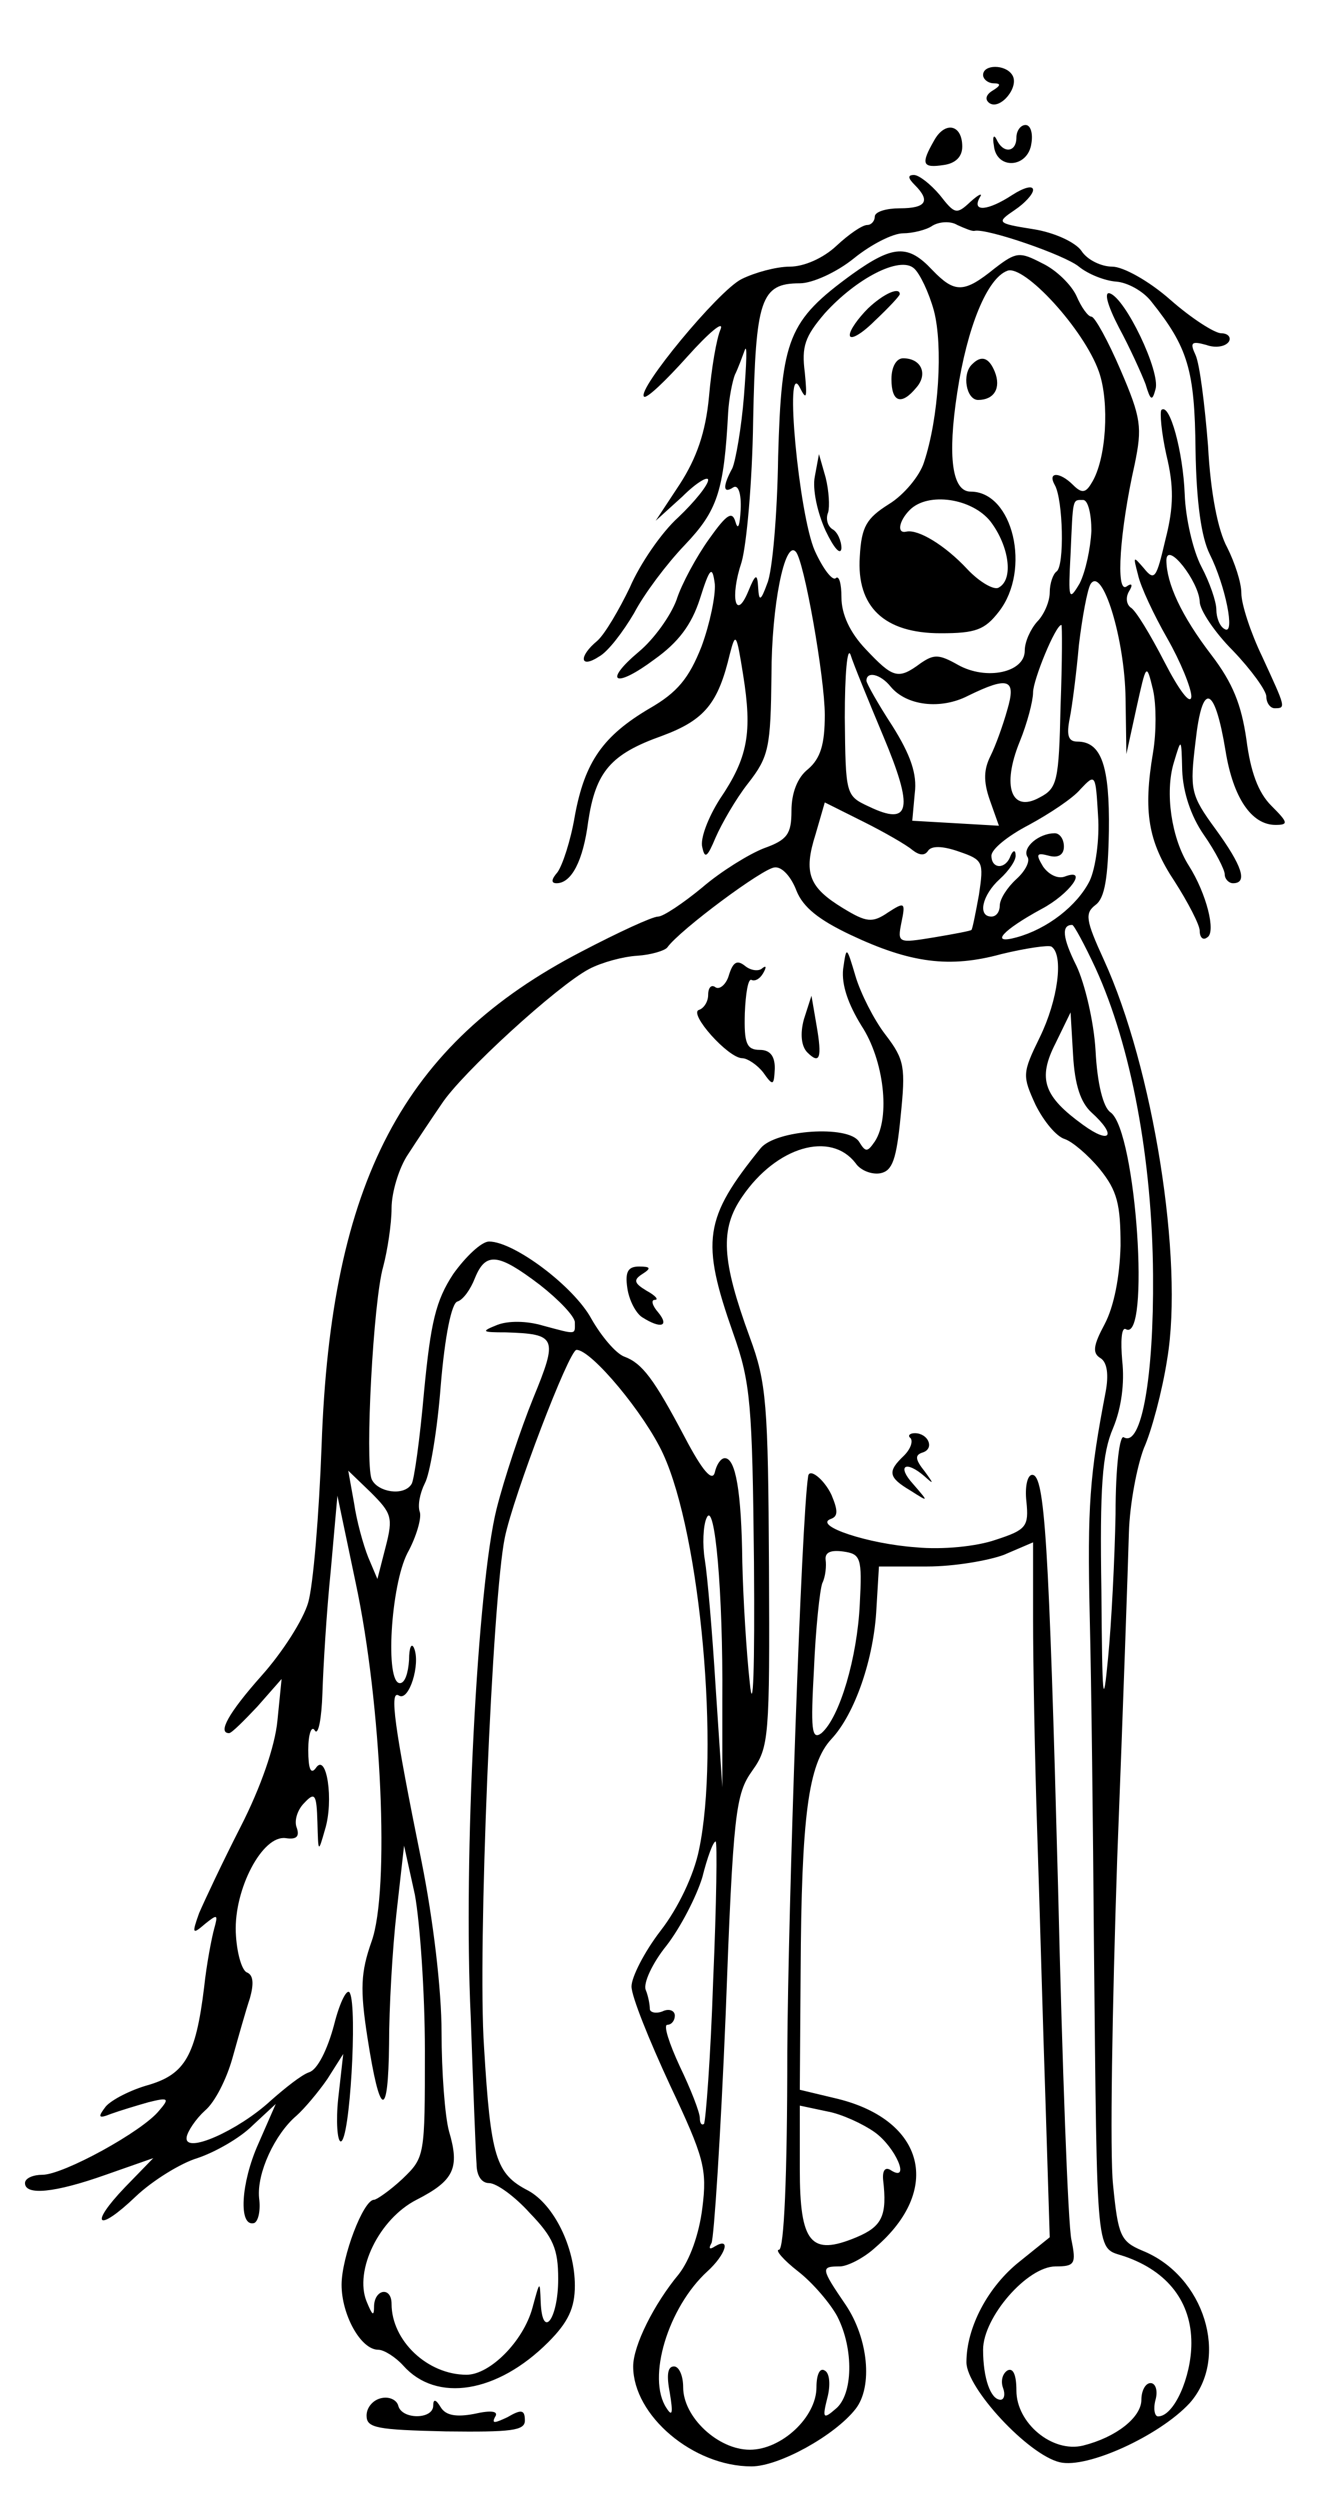 <?xml version="1.0" standalone="no"?>
<!DOCTYPE svg PUBLIC "-//W3C//DTD SVG 20010904//EN"
 "http://www.w3.org/TR/2001/REC-SVG-20010904/DTD/svg10.dtd">
<svg version="1.0" xmlns="http://www.w3.org/2000/svg"
 width="160pt" height="300pt" viewBox="0 0 160 300"
 preserveAspectRatio="xMidYMid meet">
<g transform="translate(0,300) scale(0.1,-0.1)"
fill="#000000" stroke="none">
<path d="M1180 2910 c0 -5 6 -10 13 -10 9 0 8 -3 -2 -9 -8 -5 -9 -11 -3 -15
13 -8 36 20 27 34 -8 13 -35 13 -35 0z"/>
<path d="M1121 2831 c-16 -28 -14 -33 12 -29 14 2 22 10 22 22 0 27 -21 31
-34 7z"/>
<path d="M1220 2835 c0 -18 -16 -20 -24 -2 -3 6 -5 3 -3 -8 3 -29 41 -27 45 3
2 12 -1 22 -7 22 -6 0 -11 -7 -11 -15z"/>
<path d="M1098 2778 c19 -19 14 -28 -18 -28 -16 0 -30 -4 -30 -10 0 -5 -4 -10
-9 -10 -6 0 -22 -11 -37 -25 -16 -15 -39 -25 -56 -25 -16 0 -42 -7 -58 -15
-28 -14 -126 -133 -117 -141 3 -3 26 19 52 48 26 29 44 44 40 33 -5 -11 -11
-47 -14 -81 -4 -43 -15 -74 -35 -105 l-29 -44 32 29 c17 17 31 25 31 20 0 -6
-16 -26 -36 -45 -20 -18 -46 -56 -58 -84 -13 -27 -30 -56 -39 -64 -23 -19 -21
-34 2 -19 11 6 29 30 42 52 12 23 39 59 61 82 39 41 47 64 52 159 1 17 5 37 8
45 4 8 9 22 12 30 3 8 2 -16 -1 -55 -3 -38 -10 -78 -14 -87 -12 -22 -11 -31 1
-23 6 4 10 -7 9 -27 -1 -18 -3 -25 -6 -15 -4 14 -10 11 -32 -20 -15 -21 -33
-54 -39 -73 -7 -19 -27 -47 -45 -62 -44 -37 -29 -45 19 -9 28 20 44 41 54 72
12 38 15 41 18 18 1 -14 -6 -48 -16 -75 -15 -38 -29 -55 -62 -74 -56 -33 -78
-64 -90 -129 -5 -30 -15 -60 -21 -68 -7 -8 -8 -13 -1 -13 18 0 32 27 38 74 9
60 27 81 89 103 51 19 67 39 81 98 7 27 8 25 16 -25 11 -69 6 -99 -28 -149
-14 -22 -24 -48 -21 -58 3 -14 6 -12 16 12 7 16 24 46 39 65 25 32 27 43 28
130 0 83 16 162 29 148 10 -9 35 -152 35 -196 0 -35 -5 -52 -20 -65 -13 -10
-20 -29 -20 -50 0 -28 -5 -35 -33 -45 -18 -7 -52 -28 -74 -47 -23 -19 -47 -35
-53 -35 -7 0 -48 -19 -92 -42 -214 -111 -301 -276 -312 -593 -3 -82 -10 -167
-16 -188 -6 -21 -31 -60 -56 -88 -40 -45 -53 -69 -39 -69 3 0 18 15 34 32 l29
33 -5 -50 c-3 -31 -20 -80 -44 -127 -22 -43 -44 -90 -50 -104 -9 -25 -8 -26 7
-13 15 12 16 12 11 -6 -3 -11 -9 -42 -12 -70 -10 -82 -23 -104 -66 -117 -22
-6 -45 -18 -52 -26 -10 -13 -9 -15 6 -9 11 4 31 10 45 14 24 6 26 5 13 -10
-20 -25 -115 -77 -140 -77 -11 0 -21 -4 -21 -10 0 -15 35 -12 97 10 l57 20
-34 -35 c-44 -46 -33 -55 13 -11 20 19 54 40 74 46 21 7 51 24 66 39 l28 26
-21 -48 c-21 -47 -24 -100 -5 -95 5 2 8 15 6 30 -3 30 19 77 45 99 9 8 26 28
37 44 l19 30 -6 -53 c-3 -28 -1 -52 3 -52 11 0 20 160 11 178 -3 7 -12 -10
-19 -38 -8 -30 -20 -54 -30 -57 -9 -3 -29 -19 -46 -34 -39 -36 -104 -65 -101
-44 1 7 11 22 22 32 12 10 26 38 33 63 7 25 16 57 21 72 5 18 4 28 -4 31 -6 3
-12 24 -13 48 -2 52 32 117 60 113 13 -2 17 2 13 13 -3 8 1 21 9 29 13 14 15
11 16 -23 1 -37 1 -37 9 -9 11 35 2 94 -11 74 -6 -8 -9 -1 -9 22 0 19 4 30 8
23 4 -6 8 14 9 45 1 32 5 98 10 147 l8 90 22 -105 c31 -145 41 -369 19 -430
-13 -37 -14 -57 -5 -115 15 -97 25 -100 26 -8 0 43 4 114 9 158 l9 80 13 -59
c6 -33 12 -117 12 -187 0 -127 0 -128 -27 -154 -15 -14 -31 -25 -34 -25 -13 0
-39 -69 -39 -102 0 -36 23 -78 44 -78 7 0 21 -9 30 -19 40 -45 113 -33 174 28
24 24 32 41 32 68 0 46 -25 97 -56 114 -39 20 -45 40 -53 172 -8 117 10 541
25 612 10 49 77 225 86 225 18 0 82 -77 104 -125 45 -98 68 -357 43 -475 -6
-30 -25 -70 -46 -97 -20 -26 -35 -56 -35 -67 0 -12 21 -64 46 -118 41 -87 45
-101 39 -148 -4 -32 -15 -62 -28 -79 -30 -36 -55 -86 -55 -111 0 -59 72 -120
142 -120 33 0 100 37 125 69 21 27 15 85 -12 125 -30 44 -30 46 -7 46 9 0 29
10 43 23 80 69 59 152 -45 178 l-46 11 1 142 c1 186 9 249 37 279 28 30 51 96
54 157 l3 50 58 0 c32 0 73 7 92 14 l35 15 0 -92 c0 -51 2 -166 5 -257 3 -91
7 -237 10 -325 l5 -160 -36 -29 c-38 -30 -64 -79 -64 -121 0 -31 74 -111 112
-120 33 -8 120 32 156 71 48 54 18 153 -57 183 -26 11 -29 18 -35 79 -4 37 -1
213 5 392 7 179 13 354 14 390 1 36 10 81 18 102 9 20 22 68 28 107 20 119
-17 350 -76 479 -22 48 -23 56 -10 66 11 8 15 32 16 89 1 78 -9 107 -38 107
-11 0 -13 8 -9 28 3 15 8 54 11 88 4 33 10 66 14 73 14 22 41 -65 42 -137 l1
-67 12 55 c12 54 12 55 20 22 4 -18 4 -51 0 -75 -12 -71 -6 -107 26 -155 16
-25 30 -52 30 -59 0 -8 4 -12 9 -8 11 6 -1 53 -22 86 -21 33 -29 88 -18 124 9
30 9 30 10 -10 1 -25 10 -54 26 -77 14 -20 25 -42 25 -47 0 -6 5 -11 10 -11
18 0 11 21 -21 65 -30 41 -31 47 -24 105 8 73 23 68 36 -11 9 -56 31 -89 60
-89 16 0 15 3 -5 23 -16 16 -25 41 -30 80 -6 41 -16 67 -42 101 -36 47 -54 86
-54 114 1 23 39 -26 40 -50 0 -10 18 -37 40 -59 22 -23 40 -48 40 -55 0 -8 5
-14 10 -14 14 0 13 1 -15 62 -14 29 -25 63 -25 76 0 13 -8 37 -17 55 -11 20
-20 65 -23 122 -4 50 -10 98 -15 109 -7 15 -5 17 13 12 11 -4 23 -2 27 4 3 5
-1 10 -9 10 -8 0 -36 18 -61 40 -26 23 -57 40 -70 40 -13 0 -30 8 -37 19 -7
10 -32 22 -58 26 -44 7 -44 8 -22 23 12 8 22 19 22 24 0 6 -11 3 -25 -6 -29
-19 -49 -21 -39 -3 4 6 -1 4 -11 -5 -17 -16 -19 -15 -37 8 -11 13 -25 24 -31
24 -8 0 -7 -4 1 -12z m72 -55 c15 3 108 -29 125 -43 11 -9 31 -17 45 -18 13
-1 32 -11 42 -24 44 -55 52 -82 53 -178 1 -63 7 -105 17 -125 19 -38 31 -98
18 -90 -6 3 -10 14 -10 23 0 10 -8 33 -18 52 -10 19 -19 58 -20 87 -2 51 -18
110 -28 101 -2 -3 0 -27 6 -54 9 -37 9 -62 -1 -101 -11 -47 -13 -51 -26 -35
-13 15 -13 15 -7 -8 3 -14 19 -48 35 -76 16 -28 29 -60 29 -70 -1 -11 -15 8
-32 41 -17 33 -35 63 -41 66 -5 4 -6 12 -2 19 5 8 4 11 -3 6 -13 -8 -8 67 10
147 9 44 8 55 -17 113 -15 35 -31 64 -35 64 -4 0 -12 11 -18 25 -6 13 -24 31
-41 39 -27 14 -31 14 -57 -6 -37 -30 -48 -30 -75 -2 -29 31 -47 30 -96 -5 -77
-56 -85 -77 -89 -219 -1 -70 -7 -138 -13 -152 -8 -22 -10 -22 -11 -5 -1 17 -3
17 -12 -5 -15 -36 -22 -7 -8 35 6 20 13 96 14 170 3 146 9 165 56 165 15 0 44
13 65 30 21 17 47 30 59 30 11 0 28 4 35 9 8 5 22 6 30 1 9 -4 18 -8 21 -7z
m-49 -96 c11 -42 6 -128 -12 -182 -5 -16 -24 -39 -42 -50 -27 -17 -33 -27 -35
-63 -4 -60 29 -92 97 -92 42 0 53 4 70 26 39 50 17 144 -34 144 -22 0 -28 41
-16 119 12 79 36 137 60 146 20 8 92 -70 110 -121 13 -37 9 -106 -9 -134 -7
-12 -12 -12 -22 -2 -16 16 -31 16 -22 0 10 -17 12 -98 2 -104 -4 -3 -8 -14 -8
-25 0 -11 -7 -27 -15 -35 -8 -9 -15 -24 -15 -35 0 -26 -46 -36 -80 -17 -23 13
-29 13 -45 2 -27 -20 -33 -18 -66 17 -19 20 -29 42 -29 62 0 17 -3 27 -7 23
-4 -3 -15 11 -25 33 -19 43 -37 233 -18 196 8 -16 9 -13 6 18 -4 31 0 43 24
71 38 42 90 69 107 54 7 -6 18 -29 24 -51z m68 -253 c22 -29 28 -69 10 -79 -5
-4 -23 6 -38 22 -27 29 -59 48 -73 45 -12 -3 -9 13 4 26 22 22 75 14 97 -14z
m121 -11 c-1 -21 -7 -49 -14 -63 -13 -22 -14 -20 -11 35 3 68 2 65 15 65 6 0
10 -17 10 -37z m-37 -210 c-2 -91 -4 -99 -25 -110 -34 -19 -46 13 -24 67 9 22
16 49 16 59 0 15 27 81 34 81 1 0 1 -44 -1 -97z m-213 -36 c37 -88 33 -109
-17 -85 -28 13 -28 14 -29 107 0 52 3 86 7 75 3 -10 21 -54 39 -97z m9 59 c19
-23 60 -28 93 -11 49 24 58 20 47 -17 -5 -18 -14 -43 -20 -55 -8 -16 -9 -30
-1 -53 l11 -31 -52 3 -52 3 3 33 c3 23 -5 46 -27 81 -17 26 -31 51 -31 54 0
12 17 8 29 -7z m239 -233 c-15 -30 -51 -58 -88 -68 -33 -9 -16 9 30 34 34 18
57 50 28 39 -8 -3 -19 2 -26 12 -9 15 -8 17 7 13 11 -3 18 1 18 11 0 9 -5 16
-11 16 -19 0 -39 -17 -33 -28 4 -5 -2 -17 -13 -27 -11 -10 -20 -24 -20 -32 0
-7 -4 -13 -10 -13 -17 0 -11 26 10 45 11 10 20 23 19 29 0 6 -3 6 -6 -1 -6
-17 -23 -16 -23 0 0 8 20 24 45 37 24 13 53 32 62 43 18 19 18 18 21 -32 2
-28 -3 -63 -10 -78z m-213 37 c9 -7 15 -7 19 -1 4 6 17 6 37 -1 29 -10 30 -12
24 -52 -4 -22 -8 -42 -9 -42 0 -1 -21 -5 -45 -9 -43 -7 -44 -7 -39 18 5 24 4
25 -16 12 -19 -13 -26 -12 -54 5 -41 25 -48 42 -33 89 l11 38 46 -23 c26 -13
52 -28 59 -34z m-139 -49 c8 -20 27 -35 65 -53 72 -34 119 -40 181 -23 29 7
56 11 60 9 15 -10 8 -64 -14 -109 -21 -43 -21 -46 -5 -81 10 -20 25 -38 35
-41 9 -3 28 -19 42 -36 21 -26 25 -42 25 -92 -1 -38 -8 -73 -19 -94 -14 -26
-15 -35 -5 -41 8 -5 10 -20 6 -41 -19 -99 -22 -136 -19 -269 2 -80 4 -255 5
-390 4 -391 2 -366 37 -378 52 -18 80 -55 80 -104 0 -41 -21 -88 -40 -88 -4 0
-6 9 -3 20 3 11 0 20 -6 20 -6 0 -11 -9 -11 -20 0 -21 -30 -45 -70 -55 -37 -9
-80 27 -80 66 0 19 -4 28 -11 24 -6 -4 -8 -13 -5 -21 3 -8 1 -14 -3 -14 -12 0
-21 26 -21 60 0 39 53 100 87 100 23 0 25 3 19 32 -4 18 -11 209 -16 423 -11
416 -16 495 -31 495 -6 0 -9 -15 -7 -32 3 -30 0 -34 -37 -46 -23 -8 -64 -12
-95 -9 -58 4 -124 26 -103 34 9 3 9 10 1 29 -9 19 -27 33 -28 22 -8 -50 -24
-517 -25 -690 0 -152 -4 -238 -10 -238 -5 0 5 -12 23 -26 18 -14 39 -39 47
-54 20 -39 19 -94 -2 -111 -15 -13 -16 -11 -10 13 4 15 3 30 -3 33 -6 4 -10
-5 -10 -20 0 -36 -42 -75 -80 -75 -38 0 -80 39 -80 75 0 14 -5 25 -11 25 -8 0
-9 -11 -5 -32 4 -24 3 -29 -4 -18 -24 36 2 121 49 164 22 20 29 42 9 30 -6 -4
-8 -3 -4 4 3 6 11 129 17 274 9 244 12 265 32 293 20 28 21 40 20 245 -1 195
-3 221 -23 275 -34 93 -36 130 -9 169 41 60 106 79 136 40 6 -9 20 -14 30 -12
14 3 19 16 24 68 6 59 5 68 -18 98 -14 18 -30 50 -36 70 -11 37 -11 37 -15 9
-2 -19 6 -42 22 -68 27 -41 35 -110 16 -139 -9 -13 -11 -13 -19 0 -13 20 -100
14 -118 -8 -68 -84 -72 -111 -33 -222 21 -59 23 -85 25 -275 1 -128 -1 -185
-5 -145 -4 36 -8 101 -9 145 -1 85 -8 125 -21 125 -5 0 -10 -8 -12 -17 -3 -12
-15 2 -36 42 -37 70 -51 89 -73 97 -10 4 -27 24 -39 45 -21 39 -93 93 -123 93
-9 0 -28 -18 -43 -39 -21 -32 -27 -58 -35 -141 -5 -57 -12 -107 -15 -111 -9
-15 -41 -10 -48 6 -8 22 2 214 14 255 5 19 10 51 10 70 0 19 9 49 20 65 11 17
29 44 40 60 24 37 139 142 177 162 15 8 41 15 58 16 16 1 33 6 36 10 15 21
116 96 129 96 9 1 20 -12 26 -28z m359 -93 c43 -94 68 -230 69 -368 1 -123
-14 -207 -35 -195 -5 4 -10 -35 -10 -92 -1 -54 -5 -132 -9 -173 -6 -63 -7 -51
-8 81 -2 124 1 165 14 195 10 24 14 54 11 81 -2 23 -1 40 4 38 30 -19 13 238
-18 260 -9 6 -16 35 -18 74 -2 35 -13 81 -23 102 -17 34 -18 49 -5 49 2 0 15
-24 28 -52z m-5 -173 c31 -28 23 -39 -10 -15 -47 34 -55 55 -33 98 l18 37 3
-51 c2 -36 9 -57 22 -69z m-662 -207 c23 -18 42 -38 42 -45 0 -15 3 -15 -38
-4 -20 6 -42 6 -55 1 -20 -8 -19 -9 10 -9 61 -2 63 -6 33 -79 -15 -37 -35 -97
-44 -133 -23 -92 -40 -420 -31 -609 3 -85 6 -165 7 -177 0 -14 6 -23 15 -23 9
0 31 -16 49 -36 28 -29 34 -43 34 -79 0 -48 -19 -74 -21 -28 -1 27 -1 26 -10
-7 -11 -40 -51 -80 -79 -80 -47 0 -90 41 -90 85 0 21 -20 18 -21 -2 0 -14 -2
-12 -9 5 -15 37 15 99 60 122 45 23 52 38 39 82 -5 18 -9 72 -9 119 0 51 -10
135 -24 205 -33 163 -39 207 -27 199 12 -7 26 38 18 57 -3 7 -6 1 -6 -14 -1
-16 -5 -28 -11 -28 -18 0 -11 117 9 156 11 20 17 42 15 49 -3 8 0 23 6 35 6
11 15 64 19 117 5 60 13 99 20 101 7 2 16 15 21 28 13 32 28 30 78 -8z m-185
-314 l-10 -39 -11 26 c-6 15 -14 44 -17 65 l-7 39 27 -26 c25 -25 27 -30 18
-65z m404 -184 l0 -105 -8 120 c-4 66 -10 135 -13 153 -3 18 -2 41 2 50 10 24
20 -90 19 -218z m165 115 c-3 -64 -24 -136 -46 -155 -12 -9 -13 5 -9 77 2 48
7 95 10 103 4 8 5 21 4 28 -1 9 6 12 21 10 21 -3 23 -7 20 -63z m-176 -452
c-3 -92 -9 -169 -11 -172 -3 -2 -5 1 -5 7 0 7 -11 35 -24 62 -13 28 -20 50
-15 50 5 0 9 5 9 11 0 6 -7 9 -15 5 -8 -3 -15 -1 -15 3 0 5 -2 16 -5 23 -3 8
8 32 25 53 17 22 36 59 43 82 6 24 13 43 16 43 2 0 1 -75 -3 -167z m194 -182
c25 -18 43 -60 20 -46 -7 5 -11 1 -10 -11 5 -43 -1 -56 -32 -69 -55 -23 -68
-7 -68 82 l0 76 33 -7 c17 -3 43 -15 57 -25z"/>
<path d="M1343 2607 c13 -24 27 -55 32 -68 6 -20 8 -21 12 -6 6 21 -36 109
-55 115 -7 2 -3 -14 11 -41z"/>
<path d="M1042 2630 c-12 -12 -22 -26 -22 -32 0 -7 14 1 30 17 17 16 30 30 30
32 0 9 -19 1 -38 -17z"/>
<path d="M1070 2545 c0 -28 12 -32 30 -10 14 16 6 35 -16 35 -8 0 -14 -10 -14
-25z"/>
<path d="M1167 2563 c-13 -12 -7 -43 7 -43 19 0 28 14 20 34 -7 17 -16 20 -27
9z"/>
<path d="M978 2428 c-3 -15 3 -43 13 -65 10 -21 18 -30 19 -21 0 9 -5 20 -11
23 -6 4 -8 13 -5 20 2 7 1 26 -3 42 l-8 28 -5 -27z"/>
<path d="M875 1830 c-3 -11 -11 -18 -16 -15 -5 4 -9 0 -9 -9 0 -8 -5 -16 -11
-18 -13 -4 35 -58 52 -58 6 0 18 -8 25 -17 12 -17 13 -16 14 5 0 15 -6 22 -18
22 -16 0 -19 8 -18 44 1 24 4 42 8 40 4 -2 10 1 14 8 4 7 4 10 -1 6 -4 -4 -14
-3 -21 3 -9 7 -14 5 -19 -11z"/>
<path d="M965 1777 c-5 -18 -3 -33 4 -40 15 -15 18 -7 11 33 l-6 35 -9 -28z"/>
<path d="M753 1454 c2 -14 10 -30 18 -35 22 -14 33 -11 19 6 -7 8 -9 15 -4 15
5 0 1 5 -10 11 -15 9 -16 13 -5 20 11 7 10 9 -4 9 -13 0 -17 -6 -14 -26z"/>
<path d="M1093 1274 c3 -4 0 -13 -8 -21 -20 -19 -19 -26 8 -42 22 -14 22 -14
3 8 -20 22 -9 29 14 9 11 -10 11 -9 0 6 -12 15 -12 20 -2 23 14 5 6 23 -10 23
-6 0 -9 -3 -5 -6z"/>
<path d="M458 122 c-10 -2 -18 -11 -18 -21 0 -15 12 -17 95 -19 79 -1 95 1 95
13 0 13 -4 14 -21 4 -15 -7 -19 -8 -15 0 5 7 -3 9 -25 4 -21 -4 -34 -2 -40 8
-6 10 -9 10 -9 2 0 -17 -38 -17 -42 0 -2 7 -11 11 -20 9z"/>
</g>
</svg>
